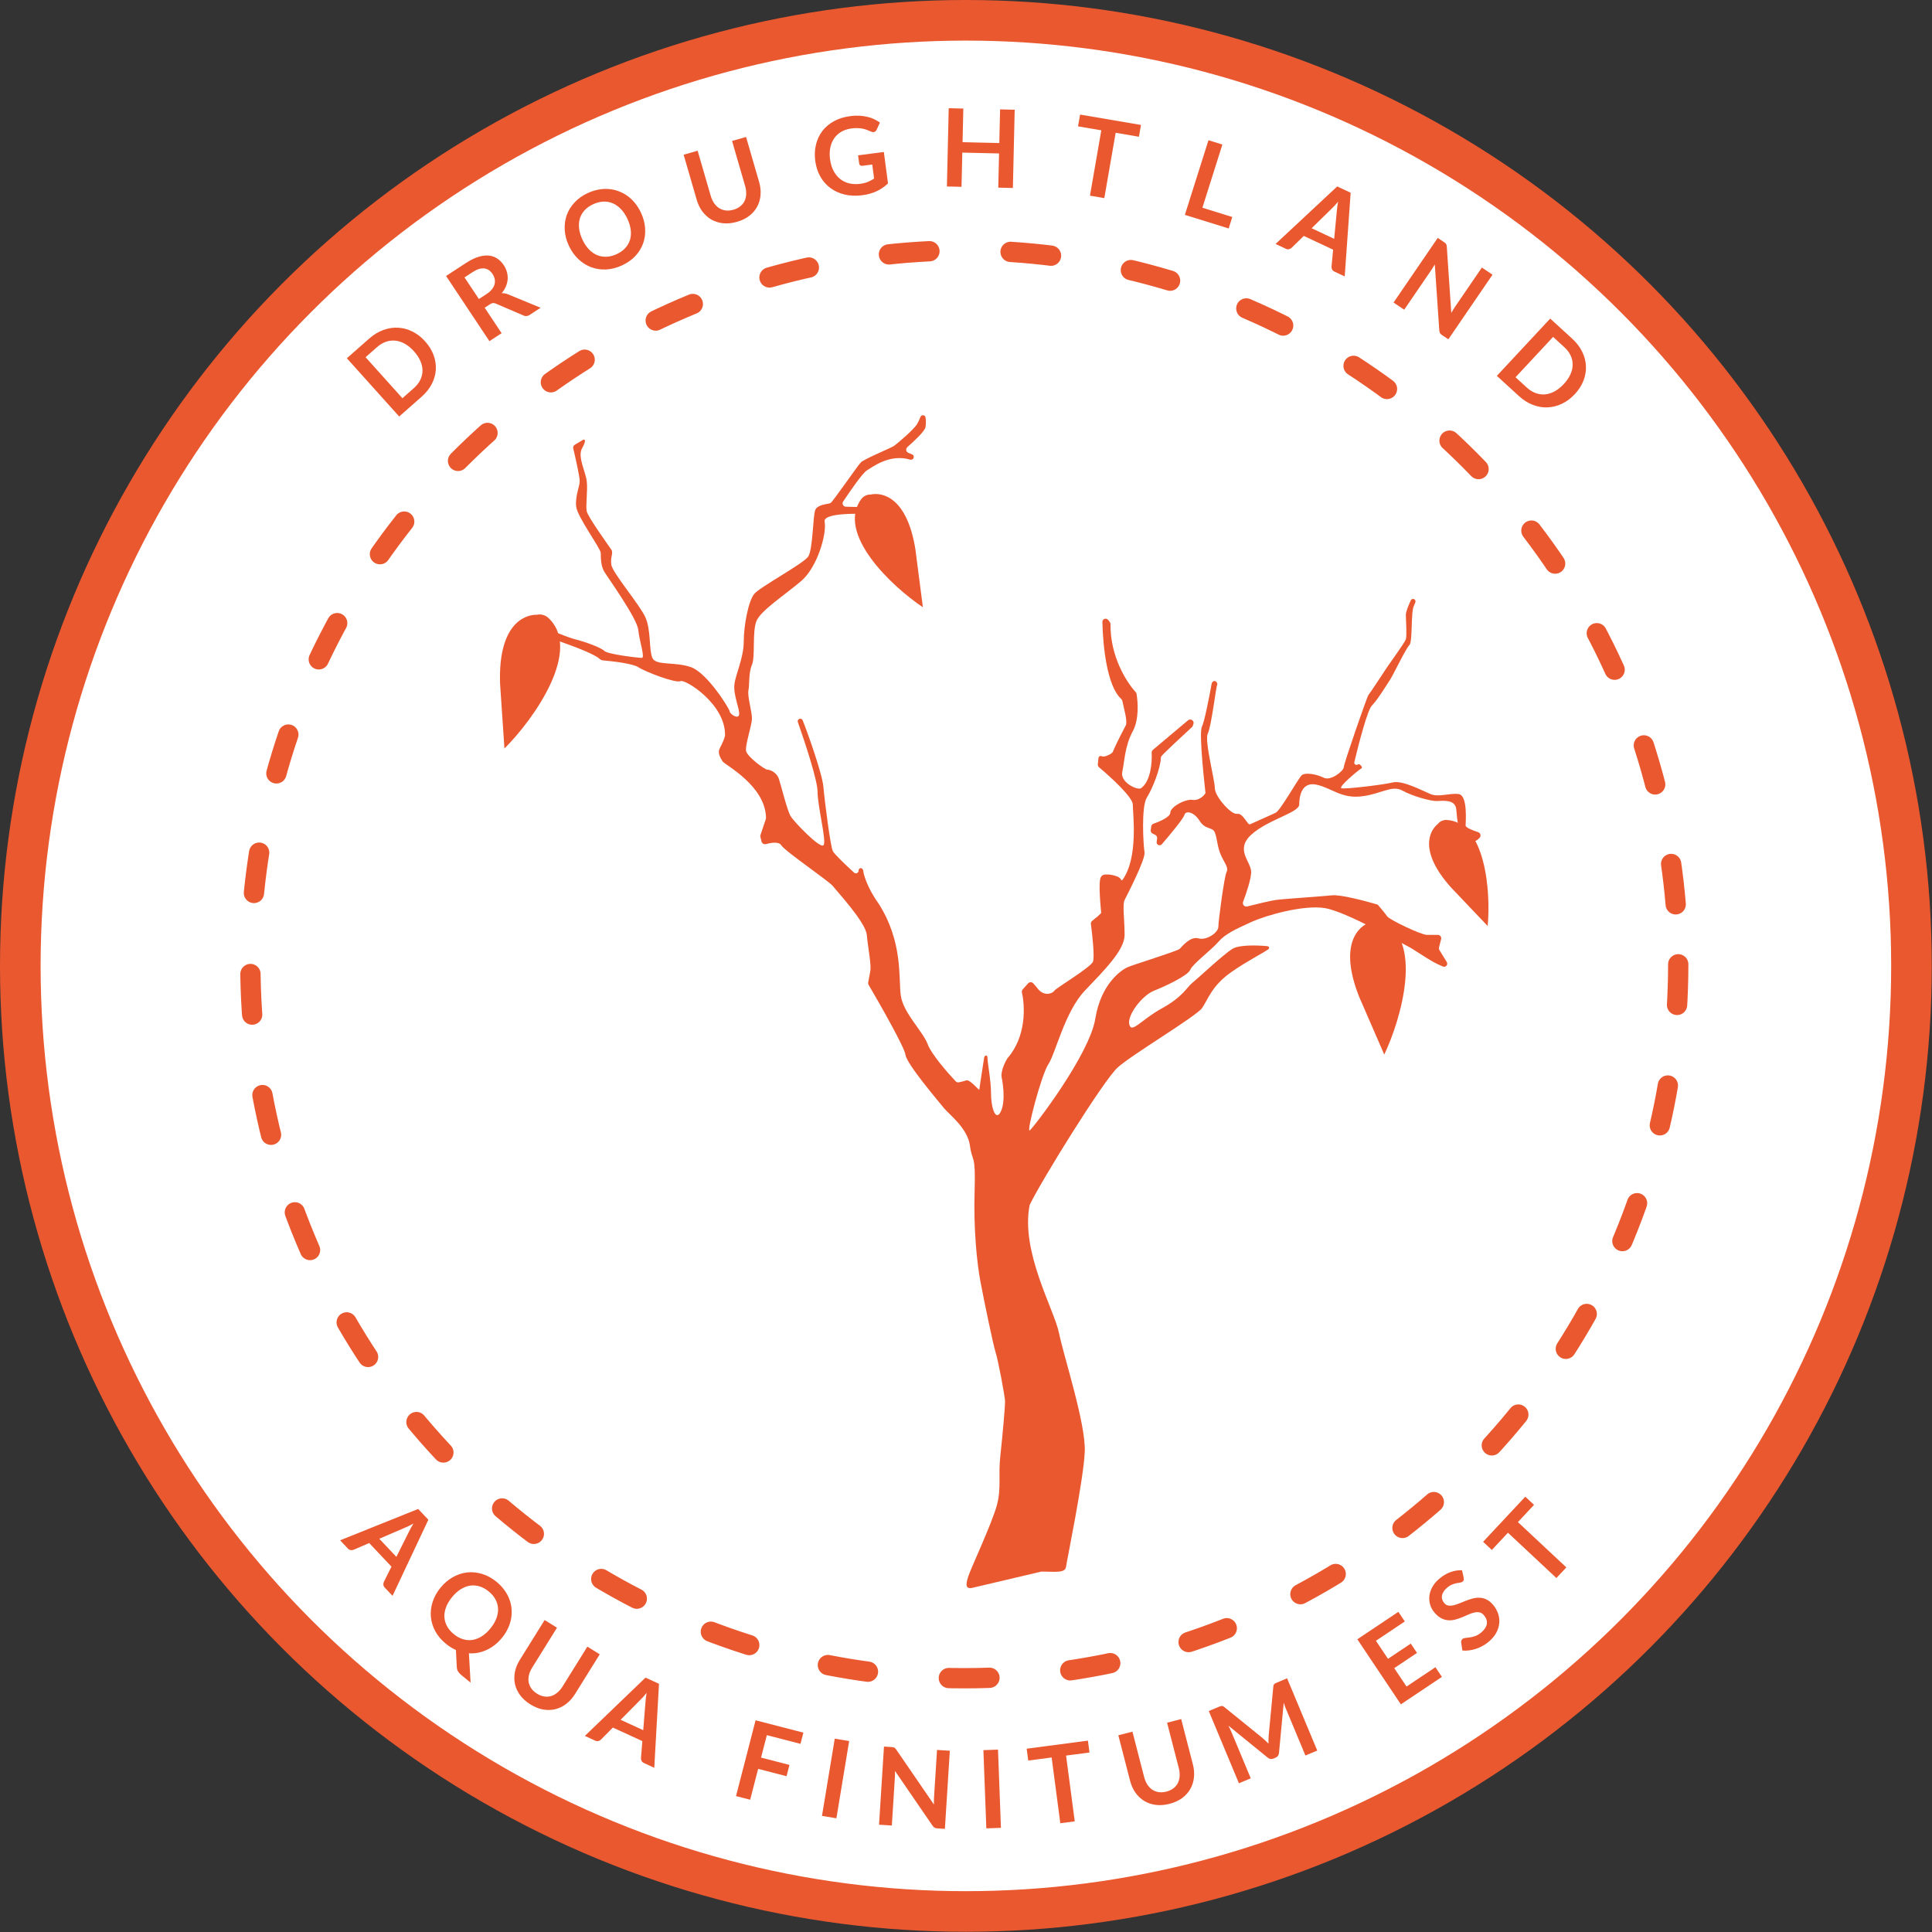 <svg width="571" height="571" viewBox="0 0 571 571" fill="none" xmlns="http://www.w3.org/2000/svg">
<rect x="0" y="0" width="571" height="571" fill="#333333" stroke="none"/>
<circle cx="285.467" cy="285.467" r="279.467" fill="white" stroke="#EA5830" stroke-width="12"/>
<circle cx="285" cy="285" r="211" fill="white" stroke="#EA5830" stroke-width="6" stroke-linecap="round" stroke-linejoin="round" stroke-dasharray="12 24"/>
<path d="M401.729 294.682C395.61 279.307 401.274 273.756 405.084 272.506C406.218 271.751 407.617 271.981 408.175 272.19C420.83 277.365 414.262 300.875 409.115 311.678L401.729 294.682Z" fill="#EA5830"/>
<path d="M428.794 262.23C419.396 251.703 422.309 245.601 424.996 243.485C425.683 242.548 426.871 242.323 427.379 242.328C439.03 242.772 440.645 263.525 439.681 273.685L428.794 262.23Z" fill="#EA5830"/>
<path d="M147.798 202.109C147.179 185.018 154.619 181.58 158.763 181.686C160.129 181.345 161.411 182.054 161.881 182.451C172.404 191.882 157.849 212.488 149.088 221.219L147.798 202.109Z" fill="#EA5830"/>
<path d="M270.541 162.322C268.083 147.084 260.893 145.349 257.244 146.171C255.975 146.109 254.965 146.963 254.618 147.397C246.961 157.595 263.468 173.277 272.759 179.465L270.541 162.322Z" fill="#EA5830"/>
<path d="M307.673 464.502L287.352 469.291C284.927 469.796 285.62 467.571 286.313 465.507C287.006 463.443 293.24 450.027 294.625 444.867C296.011 439.707 294.972 436.267 295.664 430.075C296.357 423.883 297.05 415.627 297.05 414.251C297.05 412.874 294.972 401.866 294.279 399.802C293.586 397.738 290.815 384.322 289.776 378.818C288.737 373.314 287.698 363.338 288.045 351.986C288.391 340.634 287.352 343.73 286.659 338.57C285.967 333.41 280.425 329.282 279.04 327.562C277.654 325.842 267.957 314.49 267.61 311.738C267.338 309.573 260.345 297.251 256.709 291.063C256.59 290.86 256.548 290.627 256.588 290.395C256.729 289.576 256.983 288.147 257.22 286.969C257.566 285.249 256.527 280.089 256.181 276.305C255.835 272.521 247.176 263.233 246.136 261.857C245.096 260.481 231.937 251.537 230.898 249.817C230.232 248.715 228.042 249.01 226.425 249.466C225.849 249.628 225.228 249.306 225.081 248.725L224.735 247.349C224.688 247.164 224.696 246.969 224.757 246.788L226.343 242.06C226.378 241.957 226.396 241.848 226.394 241.74C226.257 232.202 214.269 226.075 213.581 225.049C212.888 224.017 212.195 222.641 212.542 221.609C212.882 220.594 213.558 219.912 214.239 217.599C214.262 217.521 214.275 217.439 214.277 217.358C214.513 208.126 202.491 200.627 201.112 201.312C199.727 202 190.721 198.56 188.644 197.184C187.074 196.144 181.255 195.432 178.086 195.163C177.757 195.135 177.468 194.949 177.222 194.728C174.378 192.163 158.13 187.191 157.473 186.864C157.237 186.747 157.16 186.293 157.167 185.73C157.179 184.851 158.64 184.272 159.421 184.673C162.4 186.204 167.886 188.418 169.941 188.928C172.712 189.616 177.561 191.336 178.6 192.368C179.639 193.4 188.644 194.432 189.683 194.432C190.722 194.432 188.99 189.616 188.644 186.176C188.298 182.736 179.639 170.696 178.6 168.976C177.561 167.256 177.561 164.848 177.561 163.472C177.561 162.096 170.634 152.808 170.288 149.712C169.941 146.616 171.327 143.864 171.327 142.144C171.327 140.874 170.146 135.598 169.42 132.539C169.319 132.112 169.505 131.671 169.882 131.446L172.244 130.039C172.536 129.865 172.896 129.91 172.887 130.25C172.875 130.668 172.67 131.38 172.019 132.512C170.634 134.92 173.058 139.392 173.404 142.144C173.751 144.896 173.058 149.368 173.404 151.088C173.751 152.808 179.985 161.408 180.677 162.44C181.37 163.472 180.331 164.504 180.677 166.912C181.024 169.32 188.99 178.608 190.721 182.392C192.453 186.176 191.76 192.024 192.799 194.432C193.839 196.84 199.38 195.464 204.229 197.184C209.078 198.904 215.658 209.569 215.658 210.257C215.658 210.945 218.083 212.665 218.429 211.289C218.775 209.913 216.697 205.44 217.043 202.344C217.39 199.248 219.814 194.432 219.814 189.616C219.814 184.8 221.2 177.576 222.931 175.512C224.663 173.448 237.478 166.568 238.863 164.504C240.249 162.44 240.249 152.464 240.941 150.744C241.634 149.024 244.751 149.024 245.444 148.68C246.136 148.336 253.41 137.672 254.449 136.64C255.488 135.608 263.107 132.512 264.146 131.824C265.185 131.136 270.034 127.008 271.073 125.288C271.436 124.688 271.767 123.936 272.045 123.202C272.289 122.557 273.307 122.561 273.498 123.224C273.613 123.682 273.775 124.944 273.498 126.32C273.269 127.453 270.361 130.222 268.181 132.124C267.613 132.619 267.756 133.547 268.452 133.835L269.558 134.293C270.183 134.552 270.246 135.413 269.664 135.759C269.459 135.882 269.21 135.907 268.981 135.839C262.908 134.046 257.879 138.036 256.18 139.048C254.985 139.76 251.469 144.792 249.192 148.222C248.76 148.873 249.217 149.737 249.998 149.757L259.903 150.01C260.692 150.03 261.147 150.912 260.708 151.567L260.663 151.634C260.461 151.934 260.114 152.102 259.754 152.076C253.832 151.649 243.176 151.522 243.712 154.184C244.405 157.624 241.634 167.6 236.785 171.728C231.936 175.856 225.009 180.328 223.624 183.424C222.239 186.52 223.278 194.088 222.238 196.496C221.199 198.904 221.546 202.344 221.2 204.064C220.853 205.784 222.238 210.257 222.238 212.321C222.238 214.385 220.16 220.233 220.507 221.953C220.853 223.673 226.048 227.457 226.741 227.457C227.434 227.457 229.512 228.145 230.204 230.209C230.897 232.273 232.629 239.497 233.668 241.217C234.707 242.937 242.326 250.849 243.365 249.817C244.404 248.785 241.634 238.465 241.634 233.993C241.634 230.792 238.122 220.011 235.812 213.423C235.572 212.74 236.342 212.142 236.945 212.541C237.066 212.622 237.16 212.731 237.216 212.866C238.41 215.738 243.028 228.592 243.365 232.617C243.712 236.745 245.443 250.161 246.136 251.537C246.598 252.454 249.973 255.661 252.423 257.9C252.936 258.369 253.756 258.002 253.756 257.307C253.756 256.71 254.397 256.324 254.811 256.754C255.005 256.956 255.141 257.174 255.141 257.385C255.141 258.073 256.18 262.201 259.644 267.017C266.917 278.369 265.531 289.033 266.224 294.193C266.917 299.353 272.805 304.857 274.19 308.641C275.244 311.52 279.931 316.908 282.473 319.599C282.707 319.847 283.051 319.954 283.384 319.882C284.051 319.737 284.988 319.515 285.619 319.306C286.658 318.962 289.429 322.402 289.429 322.058C289.429 321.825 290.254 316.498 290.858 312.639C290.984 311.832 291.788 311.688 291.844 312.502C291.85 312.589 291.854 312.678 291.854 312.77C291.854 314.146 292.893 319.306 292.893 323.09C292.893 326.874 293.932 330.658 295.317 329.282C297.257 326.805 296.587 320.911 296.01 318.274C295.895 317.592 296.076 315.56 297.695 312.847C297.726 312.796 297.762 312.747 297.801 312.702C303.313 306.379 302.974 297.492 302.026 293.339C301.951 293.01 302.033 292.666 302.258 292.415L303.858 290.627C304.278 290.158 305.022 290.189 305.421 290.676C305.725 291.047 306.056 291.433 306.331 291.715C306.377 291.762 306.42 291.815 306.457 291.869C308.528 294.856 311.252 293.499 311.595 292.817C311.942 292.129 322.332 285.937 323.025 284.217C323.549 282.916 322.875 276.59 322.41 273.094C322.363 272.738 322.507 272.387 322.789 272.164C323.882 271.302 325.449 270.008 325.449 269.769C325.449 269.425 324.41 260.137 325.449 259.105C325.518 259.036 325.597 258.947 325.685 258.839C326.42 257.935 330.612 258.715 331.165 259.741C331.334 260.054 331.491 260.222 331.62 260.178C331.665 260.163 331.695 260.122 331.723 260.083L331.728 260.077C336.521 253.521 334.8 240.52 334.8 237.777C334.8 235.659 328.388 229.762 324.818 226.765C324.563 226.551 324.43 226.226 324.463 225.894L324.651 224.032C324.7 223.544 325.239 223.272 325.66 223.523C326.274 223.889 328.624 222.864 328.896 222.203C330.069 219.344 332.257 215.31 332.722 214.385C333.338 213.161 332.037 208.946 331.741 207.301C331.687 206.996 331.537 206.71 331.31 206.501C327.218 202.734 325.975 191.211 325.807 183.837C325.786 182.895 326.955 182.497 327.536 183.239L327.997 183.828C328.141 184.012 328.216 184.241 328.212 184.474C328.074 193.973 332.966 201.647 335.641 204.542C335.77 204.682 335.86 204.85 335.894 205.038C336.332 207.475 336.664 212.668 334.8 216.105C332.376 220.577 332.376 225.049 331.683 228.145C330.991 231.241 336.186 233.649 337.225 232.961C340.094 230.888 340.528 225.4 340.377 222.468C340.36 222.144 340.49 221.828 340.738 221.619L351.126 212.889C351.9 212.239 353.039 213.015 352.718 213.973L352.546 214.484C352.492 214.644 352.4 214.787 352.276 214.901C349.434 217.509 344.202 222.373 343.253 223.486C343.151 223.604 343.114 223.753 343.108 223.909C342.993 227.074 340.645 233.029 338.957 235.713C337.225 238.465 337.917 249.817 338.264 251.881C338.61 253.945 333.069 264.609 332.376 265.985C331.683 267.361 332.376 271.833 332.376 276.305C332.376 280.777 326.488 286.625 320.6 292.817C314.712 299.009 311.942 311.394 309.864 314.49C307.786 317.586 303.283 334.786 304.322 334.098C305.361 333.41 321.986 311.738 323.717 301.073C325.449 290.409 331.683 286.625 333.069 285.937C334.454 285.249 347.961 281.121 348.654 280.433C349.347 279.745 351.771 276.649 354.196 277.337C356.62 278.025 360.084 275.617 360.084 273.897C360.084 272.177 361.815 259.105 362.508 257.729C363.201 256.353 361.815 254.977 360.776 252.569C359.737 250.161 359.737 247.753 359.045 246.033C358.352 244.313 356.274 245.345 354.542 242.593C352.81 239.841 350.386 239.497 350.04 240.873C349.773 241.932 345.638 246.896 343.372 249.518C343.207 249.709 342.968 249.817 342.715 249.817C342.191 249.817 341.785 249.357 341.851 248.836L341.985 247.77C342.038 247.348 341.818 246.938 341.438 246.749L340.644 246.355C340.257 246.163 340.037 245.744 340.099 245.317L340.252 244.25C340.307 243.868 340.577 243.554 340.942 243.428C342.887 242.757 345.883 241.424 345.883 240.185C345.883 238.465 350.386 236.057 352.464 236.401C354.542 236.745 356.274 234.681 356.274 234.337C356.274 233.993 354.196 216.793 355.235 214.729C355.977 213.255 357.326 206.37 358.1 202.055C358.224 201.365 359.025 201.001 359.481 201.534C359.721 201.815 359.858 202.105 359.737 202.344C359.391 203.032 358.005 214.729 356.966 216.793C355.927 218.857 359.045 230.553 359.045 232.961C359.045 235.369 363.893 240.873 365.625 240.529C367.357 240.185 368.742 243.969 369.435 243.625C370.128 243.281 375.669 240.873 377.054 240.185C378.44 239.497 383.635 230.209 384.674 229.177C385.713 228.145 389.177 228.833 391.255 229.865C393.333 230.897 397.142 227.801 397.142 226.769C397.142 225.737 404.069 205.784 404.416 205.44C404.762 205.096 409.265 198.216 409.957 197.184C410.65 196.152 415.152 189.96 415.499 188.928C415.845 187.896 415.499 183.08 415.499 181.704C415.499 180.75 416.367 178.691 416.974 177.413C417.121 177.104 417.466 176.947 417.798 177.029C418.23 177.136 418.467 177.601 418.301 178.014L417.953 178.878C417.933 178.927 417.91 178.972 417.886 179.019C416.901 180.891 417.564 189.629 416.538 190.648C415.499 191.68 411.689 199.592 410.996 200.624C410.304 201.656 407.186 206.817 405.455 208.537C404.187 209.795 401.664 219.402 400.271 225.244C400.134 225.818 400.754 226.267 401.261 225.966C401.493 225.827 401.79 225.839 401.988 226.023C402.393 226.398 402.767 226.9 402.338 227.113C401.645 227.457 395.411 232.617 396.45 232.961C397.489 233.305 408.918 231.929 411.689 231.241C414.46 230.553 420.348 233.649 422.772 234.681C425.196 235.713 428.313 234.337 431.084 234.681C433.855 235.025 433.162 242.937 433.162 243.969C433.162 244.592 435.133 245.384 436.845 245.933C437.539 246.155 437.803 247.019 437.327 247.57C436.847 248.127 436.058 248.771 435.34 248.615C435.114 248.566 434.852 248.508 434.548 248.441C430.738 247.753 430.738 242.249 430.392 239.153C430.045 236.057 426.235 236.745 424.504 236.745C422.772 236.745 417.577 235.369 414.46 233.649C411.343 231.929 408.225 234.681 402.338 235.369C396.45 236.057 393.679 232.961 389.177 231.929C384.674 230.897 383.981 235.369 383.981 237.777C383.981 240.185 374.63 242.249 369.781 246.721C364.932 251.193 369.781 254.633 369.781 257.729C369.781 259.705 368.458 263.711 367.396 266.531C367.105 267.303 367.803 268.1 368.603 267.899C371.506 267.169 375.507 266.205 377.054 265.985C379.479 265.641 390.562 264.953 393.679 264.609C396.108 264.341 403.333 266.227 406.908 267.278C407.091 267.332 407.252 267.437 407.377 267.582C408.127 268.46 409.449 270.045 409.957 270.801C410.65 271.833 420.001 276.305 421.733 276.305H424.953C425.604 276.305 426.081 276.918 425.922 277.549L425.299 280.024C425.233 280.286 425.276 280.563 425.417 280.792L427.569 284.29C428.058 285.085 427.305 286.013 426.444 285.651C425.465 285.24 424.394 284.744 423.465 284.217C421.04 282.841 417.577 280.433 416.191 279.745C414.806 279.057 397.835 269.425 391.601 268.393C385.367 267.361 374.284 270.457 369.781 272.521C365.279 274.585 362.162 275.961 360.084 278.369C358.006 280.777 352.464 284.905 351.771 286.625C351.079 288.345 344.498 291.441 341.035 292.817C337.571 294.193 333.069 300.041 333.761 302.793C334.454 305.545 337.225 301.417 343.459 297.977C349.693 294.537 350.732 291.785 352.464 290.409C354.196 289.033 361.469 282.153 364.24 280.433C366.18 279.228 371.272 279.342 374.446 279.62C375.078 279.675 375.317 280.225 374.797 280.589C372.962 281.873 368.535 284.059 363.893 287.313C358.006 291.441 356.966 295.569 355.235 297.977C353.503 300.385 334.454 311.738 330.298 315.522C326.161 319.288 307.958 348.611 304.372 356.01C304.336 356.085 304.314 356.155 304.298 356.236C301.611 369.976 311.599 387.095 312.981 393.954C314.366 400.834 320.947 420.787 320.6 429.043C320.254 437.299 315.405 460.691 315.059 463.099C314.785 465.006 311.661 464.486 307.903 464.475C307.826 464.475 307.748 464.484 307.673 464.502Z" fill="#EA5830"/>
<path d="M125.661 100.907C126.794 102.169 127.622 103.514 128.146 104.944C128.67 106.373 128.89 107.807 128.806 109.246C128.722 110.685 128.328 112.091 127.626 113.463C126.923 114.836 125.911 116.104 124.591 117.268L117.977 123.097L102.518 105.883L109.133 100.054C110.453 98.891 111.846 98.047 113.311 97.523C114.769 96.992 116.224 96.769 117.677 96.853C119.122 96.93 120.531 97.31 121.903 97.991C123.275 98.673 124.527 99.645 125.661 100.907ZM122.348 103.827C121.499 102.882 120.612 102.15 119.686 101.629C118.761 101.094 117.827 100.78 116.884 100.687C115.941 100.58 115.005 100.687 114.075 101.008C113.154 101.323 112.269 101.854 111.42 102.602L108.047 105.574L118.93 117.693L122.303 114.72C123.152 113.973 123.787 113.164 124.21 112.294C124.641 111.416 124.86 110.512 124.869 109.58C124.879 108.633 124.673 107.677 124.251 106.713C123.83 105.733 123.196 104.771 122.348 103.827Z" fill="#EA5830"/>
<path d="M143.786 86.909C144.465 86.466 144.998 85.997 145.386 85.502C145.783 85.001 146.045 84.499 146.172 83.996C146.301 83.478 146.311 82.962 146.2 82.449C146.089 81.935 145.871 81.434 145.546 80.946C144.896 79.969 144.071 79.431 143.07 79.333C142.079 79.229 140.917 79.611 139.586 80.479L137.282 81.984L141.535 88.378L143.786 86.909ZM159.775 90.956L156.519 93.081C155.902 93.483 155.296 93.535 154.7 93.236L146.525 89.726C146.219 89.594 145.94 89.541 145.688 89.566C145.444 89.585 145.143 89.71 144.786 89.944L143.245 90.949L148.252 98.476L144.647 100.829L131.834 81.565L137.743 77.708C139.056 76.851 140.273 76.254 141.394 75.918C142.519 75.566 143.542 75.439 144.466 75.537C145.398 75.629 146.235 75.924 146.975 76.421C147.71 76.91 148.349 77.562 148.893 78.38C149.324 79.028 149.633 79.705 149.821 80.41C150.017 81.11 150.089 81.815 150.036 82.525C149.991 83.229 149.819 83.933 149.52 84.638C149.229 85.337 148.812 86.011 148.269 86.658C148.59 86.64 148.911 86.66 149.231 86.718C149.546 86.767 149.866 86.864 150.193 87.007L159.775 90.956Z" fill="#EA5830"/>
<path d="M189.442 62.867C190.158 64.404 190.566 65.948 190.665 67.498C190.769 69.034 190.578 70.493 190.093 71.876C189.608 73.259 188.837 74.521 187.78 75.661C186.718 76.792 185.387 77.723 183.786 78.455C182.195 79.183 180.621 79.58 179.064 79.647C177.502 79.704 176.027 79.47 174.64 78.943C173.263 78.412 172.013 77.611 170.89 76.541C169.763 75.461 168.842 74.153 168.125 72.616C167.408 71.079 167.003 69.54 166.909 67.999C166.81 66.45 167.003 64.983 167.488 63.6C167.983 62.213 168.761 60.954 169.823 59.823C170.88 58.683 172.204 57.749 173.795 57.021C174.862 56.533 175.925 56.2 176.983 56.021C178.036 55.832 179.062 55.785 180.059 55.88C181.052 55.966 182.01 56.191 182.933 56.554C183.861 56.904 184.728 57.376 185.534 57.969C186.34 58.562 187.071 59.271 187.727 60.097C188.392 60.919 188.964 61.842 189.442 62.867ZM185.44 64.697C184.904 63.547 184.269 62.588 183.535 61.821C182.796 61.045 181.992 60.468 181.122 60.092C180.253 59.715 179.327 59.547 178.344 59.585C177.372 59.62 176.371 59.872 175.343 60.342C174.315 60.812 173.467 61.405 172.8 62.121C172.143 62.832 171.673 63.639 171.388 64.544C171.113 65.443 171.034 66.424 171.152 67.484C171.265 68.535 171.59 69.635 172.126 70.786C172.663 71.936 173.3 72.9 174.039 73.676C174.773 74.443 175.575 75.015 176.444 75.391C177.319 75.753 178.243 75.917 179.216 75.883C180.198 75.844 181.203 75.59 182.231 75.12C183.26 74.649 184.102 74.059 184.759 73.348C185.426 72.632 185.899 71.829 186.179 70.939C186.454 70.039 186.534 69.064 186.421 68.013C186.303 66.953 185.976 65.848 185.44 64.697Z" fill="#EA5830"/>
<path d="M216.759 61.984C217.559 61.756 218.234 61.42 218.782 60.976C219.341 60.529 219.766 60.003 220.057 59.399C220.348 58.795 220.507 58.117 220.534 57.367C220.571 56.613 220.466 55.811 220.219 54.961L216.359 41.654L220.499 40.476L224.359 53.783C224.742 55.105 224.882 56.39 224.778 57.64C224.681 58.876 224.352 60.018 223.789 61.065C223.234 62.099 222.454 63.009 221.449 63.794C220.441 64.569 219.224 65.159 217.797 65.564C216.361 65.973 215.008 66.114 213.739 65.987C212.466 65.85 211.312 65.491 210.277 64.909C209.25 64.315 208.358 63.52 207.604 62.526C206.856 61.519 206.291 60.355 205.907 59.033L202.047 45.726L206.187 44.548L210.043 57.84C210.289 58.69 210.625 59.426 211.05 60.049C211.485 60.668 211.989 61.162 212.563 61.531C213.143 61.887 213.785 62.109 214.488 62.197C215.202 62.283 215.959 62.212 216.759 61.984Z" fill="#EA5830"/>
<path d="M261.224 44.923L262.447 54.203C261.396 55.21 260.236 56 258.967 56.572C257.707 57.133 256.325 57.51 254.823 57.704C252.951 57.946 251.214 57.874 249.614 57.49C248.025 57.103 246.623 56.462 245.407 55.565C244.202 54.666 243.214 53.536 242.442 52.172C241.671 50.809 241.173 49.276 240.949 47.574C240.722 45.85 240.794 44.233 241.165 42.722C241.536 41.212 242.166 39.872 243.056 38.703C243.956 37.533 245.104 36.567 246.499 35.806C247.894 35.045 249.507 34.547 251.337 34.31C252.268 34.19 253.145 34.152 253.969 34.196C254.803 34.239 255.581 34.348 256.303 34.524C257.035 34.687 257.711 34.917 258.331 35.214C258.951 35.51 259.528 35.85 260.063 36.232L259.096 38.325C258.946 38.657 258.723 38.879 258.425 38.993C258.127 39.096 257.783 39.06 257.394 38.884C257.019 38.728 256.643 38.572 256.268 38.416C255.892 38.261 255.478 38.137 255.024 38.045C254.582 37.951 254.084 37.892 253.532 37.866C252.991 37.839 252.371 37.871 251.673 37.961C250.541 38.107 249.54 38.43 248.67 38.93C247.81 39.428 247.104 40.073 246.552 40.865C246 41.657 245.615 42.572 245.397 43.611C245.179 44.651 245.151 45.784 245.313 47.01C245.485 48.322 245.825 49.472 246.332 50.46C246.848 51.437 247.492 52.241 248.264 52.873C249.045 53.492 249.942 53.93 250.954 54.187C251.966 54.433 253.064 54.479 254.249 54.326C255.095 54.217 255.84 54.029 256.482 53.763C257.125 53.497 257.744 53.17 258.338 52.782L257.79 48.625L254.902 48.998C254.627 49.034 254.401 48.988 254.223 48.86C254.054 48.721 253.954 48.54 253.925 48.318L253.607 45.907L261.224 44.923Z" fill="#EA5830"/>
<path d="M299.893 32.43L299.356 55.559L295.037 55.46L295.272 45.351L284.411 45.102L284.176 55.211L279.857 55.112L280.394 31.982L284.713 32.081L284.482 42.031L295.343 42.28L295.574 32.331L299.893 32.43Z" fill="#EA5830"/>
<path d="M336.608 40.413L329.732 39.24L326.38 58.552L322.137 57.828L325.489 38.517L318.612 37.345L319.217 33.861L337.213 36.929L336.608 40.413Z" fill="#EA5830"/>
<path d="M364.2 64.136L363.129 67.523L350.186 63.504L357.163 41.445L361.273 42.721L355.368 61.393L364.2 64.136Z" fill="#EA5830"/>
<path d="M394.317 70.585L395.089 62.446C395.111 62.079 395.155 61.652 395.223 61.165C395.29 60.678 395.373 60.158 395.473 59.604C395.113 60.036 394.762 60.436 394.419 60.806C394.081 61.166 393.774 61.475 393.497 61.733L387.655 67.457L394.317 70.585ZM397.426 81.697L394.414 80.282C394.076 80.123 393.84 79.912 393.706 79.649C393.576 79.376 393.518 79.09 393.531 78.79L394.004 73.797L385.329 69.723L381.728 73.247C381.545 73.432 381.299 73.564 380.989 73.642C380.68 73.721 380.361 73.683 380.032 73.529L376.991 72.1L395.216 55.099L399.184 56.963L397.426 81.697Z" fill="#EA5830"/>
<path d="M441.115 81.186L428.056 100.284L426.223 99.054C425.939 98.864 425.73 98.659 425.596 98.44C425.476 98.219 425.403 97.938 425.376 97.599L424.051 78.135C423.707 78.752 423.366 79.307 423.029 79.8L415.01 91.529L411.861 89.416L424.92 70.317L426.793 71.575C426.944 71.675 427.066 71.77 427.16 71.859C427.269 71.946 427.349 72.037 427.398 72.135C427.463 72.23 427.508 72.343 427.533 72.476C427.565 72.6 427.587 72.756 427.6 72.945L428.929 92.488C429.113 92.162 429.299 91.844 429.486 91.532C429.673 91.221 429.853 90.938 430.028 90.683L437.966 79.073L441.115 81.186Z" fill="#EA5830"/>
<path d="M465.437 116.484C464.281 117.725 463.011 118.674 461.626 119.33C460.242 119.986 458.823 120.344 457.369 120.402C455.916 120.46 454.465 120.21 453.017 119.652C451.569 119.094 450.195 118.221 448.896 117.033L442.39 111.084L458.163 94.157L464.669 100.106C465.967 101.294 466.952 102.585 467.622 103.978C468.299 105.363 468.666 106.776 468.724 108.216C468.789 109.649 468.546 111.074 467.996 112.494C467.446 113.913 466.593 115.243 465.437 116.484ZM462.178 113.504C463.044 112.575 463.692 111.629 464.124 110.665C464.571 109.701 464.794 108.749 464.795 107.81C464.81 106.87 464.611 105.958 464.196 105.073C463.789 104.195 463.169 103.374 462.334 102.611L459.016 99.577L447.913 111.494L451.23 114.528C452.065 115.291 452.94 115.838 453.856 116.17C454.779 116.508 455.71 116.637 456.647 116.554C457.599 116.471 458.539 116.174 459.466 115.664C460.409 115.153 461.313 114.433 462.178 113.504Z" fill="#EA5830"/>
<path d="M117.151 460.127L120.814 452.796C120.967 452.461 121.163 452.078 121.402 451.647C121.64 451.216 121.906 450.76 122.199 450.278C121.709 450.55 121.237 450.797 120.786 451.018C120.342 451.232 119.945 451.409 119.594 451.55L112.099 454.775L117.151 460.127ZM116.016 471.65L113.732 469.23C113.475 468.959 113.333 468.676 113.303 468.38C113.282 468.078 113.332 467.789 113.453 467.513L115.699 463.016L109.119 456.048L104.501 458.031C104.264 458.138 103.988 458.171 103.672 458.132C103.356 458.093 103.074 457.941 102.825 457.678L100.518 455.234L123.591 445.972L126.6 449.159L116.016 471.65Z" fill="#EA5830"/>
<path d="M133.603 472.025C132.799 473.008 132.209 473.999 131.831 475C131.461 475.992 131.296 476.96 131.338 477.903C131.394 478.845 131.651 479.744 132.109 480.6C132.574 481.463 133.245 482.252 134.12 482.968C134.995 483.684 135.898 484.181 136.828 484.459C137.766 484.744 138.698 484.817 139.624 484.679C140.557 484.532 141.473 484.179 142.372 483.619C143.278 483.051 144.132 482.275 144.936 481.293C145.739 480.31 146.326 479.322 146.697 478.33C147.074 477.33 147.242 476.358 147.2 475.414C147.159 474.471 146.905 473.568 146.44 472.705C145.982 471.849 145.316 471.063 144.441 470.347C143.566 469.631 142.659 469.131 141.721 468.846C140.791 468.568 139.855 468.499 138.914 468.638C137.981 468.785 137.062 469.142 136.156 469.711C135.257 470.271 134.406 471.042 133.603 472.025ZM139.081 497.298L136.332 495.049C135.935 494.725 135.62 494.378 135.386 494.007C135.16 493.643 135.033 493.209 135.005 492.704L134.749 487.658C134.234 487.429 133.729 487.161 133.236 486.855C132.751 486.555 132.269 486.209 131.79 485.817C130.436 484.71 129.387 483.473 128.644 482.107C127.907 480.733 127.473 479.31 127.34 477.838C127.216 476.372 127.391 474.903 127.865 473.43C128.346 471.949 129.123 470.552 130.196 469.24C131.27 467.927 132.481 466.892 133.831 466.135C135.187 465.37 136.595 464.903 138.056 464.733C139.526 464.571 141.004 464.718 142.49 465.176C143.983 465.625 145.406 466.403 146.76 467.511C147.669 468.253 148.435 469.06 149.061 469.929C149.693 470.791 150.185 471.689 150.536 472.624C150.895 473.551 151.112 474.507 151.188 475.492C151.279 476.476 151.233 477.458 151.051 478.439C150.869 479.42 150.549 480.385 150.091 481.333C149.641 482.288 149.058 483.203 148.342 484.078C147.687 484.879 146.976 485.579 146.21 486.179C145.451 486.771 144.654 487.256 143.821 487.635C142.995 488.021 142.14 488.3 141.255 488.472C140.377 488.636 139.488 488.688 138.587 488.626L139.081 497.298Z" fill="#EA5830"/>
<path d="M158.723 500.564C159.429 501.004 160.132 501.278 160.831 501.386C161.539 501.5 162.215 501.463 162.86 501.274C163.506 501.085 164.117 500.749 164.694 500.267C165.28 499.79 165.807 499.175 166.274 498.424L173.597 486.661L177.251 488.935L169.928 500.698C169.201 501.866 168.337 502.83 167.337 503.589C166.351 504.345 165.28 504.866 164.123 505.15C162.98 505.432 161.779 505.463 160.52 505.245C159.267 505.018 158.011 504.512 156.753 503.729C155.485 502.94 154.472 502.033 153.715 501.009C152.964 499.976 152.457 498.882 152.196 497.727C151.95 496.568 151.944 495.377 152.178 494.153C152.427 492.926 152.915 491.728 153.642 490.56L160.965 478.797L164.618 481.071L157.304 492.821C156.837 493.573 156.513 494.314 156.335 495.044C156.166 495.781 156.136 496.485 156.245 497.156C156.37 497.824 156.635 498.448 157.041 499.027C157.456 499.612 158.016 500.124 158.723 500.564Z" fill="#EA5830"/>
<path d="M190.108 511.355L190.761 503.186C190.777 502.818 190.815 502.389 190.875 501.9C190.936 501.412 191.011 500.889 191.103 500.332C190.75 500.769 190.405 501.174 190.069 501.548C189.737 501.912 189.435 502.225 189.162 502.487L183.42 508.283L190.108 511.355ZM193.369 522.465L190.345 521.076C190.006 520.921 189.767 520.711 189.63 520.449C189.497 520.176 189.435 519.89 189.444 519.589L189.843 514.578L181.133 510.579L177.593 514.147C177.413 514.334 177.17 514.469 176.862 514.551C176.555 514.633 176.236 514.598 175.906 514.447L172.853 513.044L190.781 495.818L194.765 497.647L193.369 522.465Z" fill="#EA5830"/>
<path d="M226.64 512.824L224.928 519.455L233.324 521.623L232.464 524.954L224.068 522.786L221.712 531.911L217.529 530.831L223.313 508.429L237.441 512.077L236.585 515.392L226.64 512.824Z" fill="#EA5830"/>
<path d="M247.198 537.388L242.936 536.683L246.708 513.857L250.97 514.561L247.198 537.388Z" fill="#EA5830"/>
<path d="M280.724 517.429L279.263 540.519L277.06 540.379C276.719 540.358 276.435 540.287 276.207 540.165C275.991 540.034 275.785 539.829 275.589 539.549L264.507 523.393C264.526 524.1 264.517 524.751 264.479 525.347L263.582 539.527L259.798 539.288L261.258 516.198L263.51 516.34C263.691 516.352 263.845 516.372 263.971 516.401C264.109 516.421 264.224 516.46 264.316 516.519C264.42 516.569 264.517 516.644 264.607 516.746C264.697 516.837 264.796 516.961 264.904 517.118L276.03 533.34C276.021 532.966 276.018 532.597 276.02 532.234C276.021 531.87 276.032 531.534 276.051 531.226L276.939 517.19L280.724 517.429Z" fill="#EA5830"/>
<path d="M295.826 540.213L291.509 540.374L290.643 517.255L294.96 517.093L295.826 540.213Z" fill="#EA5830"/>
<path d="M321.996 517.948L315.079 518.859L317.64 538.291L313.373 538.854L310.812 519.422L303.896 520.333L303.434 516.827L321.534 514.442L321.996 517.948Z" fill="#EA5830"/>
<path d="M344.734 529.504C345.539 529.296 346.222 528.977 346.783 528.546C347.354 528.112 347.794 527.596 348.102 526.999C348.411 526.401 348.589 525.727 348.638 524.977C348.697 524.223 348.616 523.418 348.394 522.561L344.93 509.145L349.098 508.069L352.562 521.485C352.906 522.817 353.007 524.107 352.867 525.355C352.734 526.591 352.372 527.725 351.779 528.759C351.195 529.781 350.389 530.672 349.363 531.432C348.334 532.183 347.101 532.743 345.666 533.114C344.22 533.487 342.865 533.595 341.601 533.436C340.335 533.267 339.194 532.879 338.177 532.271C337.169 531.65 336.302 530.833 335.578 529.819C334.861 528.792 334.331 527.613 333.987 526.281L330.523 512.864L334.69 511.789L338.15 525.189C338.371 526.046 338.685 526.792 339.091 527.425C339.507 528.056 339.996 528.563 340.558 528.947C341.127 529.317 341.762 529.556 342.461 529.662C343.171 529.765 343.928 529.712 344.734 529.504Z" fill="#EA5830"/>
<path d="M380.403 496.027L389.314 517.378L385.815 518.839L380.059 505.048C379.829 504.497 379.61 503.889 379.402 503.224L378.009 518.04C377.946 518.748 377.599 519.233 376.969 519.496L376.408 519.731C375.778 519.993 375.19 519.898 374.642 519.445L363.038 510.002C363.203 510.314 363.361 510.624 363.512 510.931C363.663 511.237 363.794 511.524 363.905 511.79L369.661 525.581L366.161 527.041L357.251 505.69L360.248 504.439C360.425 504.365 360.58 504.306 360.712 504.263C360.844 504.219 360.968 504.197 361.082 504.195C361.207 504.189 361.327 504.214 361.443 504.27C361.569 504.321 361.702 504.405 361.842 504.519L373.184 513.708C373.483 513.953 373.771 514.214 374.048 514.491C374.336 514.764 374.622 515.049 374.908 515.346C374.894 514.924 374.891 514.515 374.899 514.119C374.902 513.713 374.922 513.317 374.958 512.933L376.327 498.474C376.344 498.293 376.379 498.14 376.43 498.015C376.482 497.889 376.549 497.786 376.631 497.706C376.722 497.621 376.83 497.547 376.954 497.484C377.078 497.421 377.229 497.352 377.406 497.278L380.403 496.027Z" fill="#EA5830"/>
<path d="M406.653 484.93L410.221 490.263L416.95 485.762L418.791 488.514L412.062 493.016L415.7 498.455L424.238 492.744L426.151 495.603L414.022 503.716L401.159 484.486L413.288 476.373L415.191 479.219L406.653 484.93Z" fill="#EA5830"/>
<path d="M432.598 466.34C432.645 466.594 432.645 466.81 432.6 466.987C432.556 467.15 432.453 467.301 432.29 467.438C432.119 467.583 431.88 467.68 431.573 467.73C431.267 467.765 430.911 467.822 430.503 467.902C430.095 467.981 429.652 468.118 429.174 468.313C428.697 468.492 428.207 468.796 427.701 469.223C427.245 469.608 426.894 470.003 426.649 470.406C426.396 470.801 426.234 471.196 426.163 471.591C426.101 471.98 426.129 472.361 426.249 472.734C426.363 473.099 426.557 473.445 426.832 473.771C427.184 474.186 427.59 474.436 428.053 474.52C428.523 474.597 429.032 474.572 429.58 474.443C430.128 474.315 430.712 474.122 431.332 473.864C431.951 473.605 432.594 473.349 433.258 473.094C433.916 472.831 434.589 472.611 435.278 472.434C435.959 472.249 436.643 472.174 437.329 472.209C438.008 472.235 438.678 472.409 439.34 472.729C440.01 473.043 440.655 473.566 441.275 474.299C441.95 475.097 442.445 475.964 442.76 476.898C443.077 477.818 443.191 478.762 443.102 479.731C443.015 480.685 442.719 481.633 442.217 482.575C441.707 483.509 440.964 484.389 439.986 485.215C439.424 485.69 438.822 486.101 438.18 486.449C437.544 486.804 436.888 487.094 436.211 487.317C435.542 487.534 434.867 487.685 434.186 487.772C433.505 487.859 432.846 487.872 432.207 487.811L431.84 485.418C431.825 485.235 431.852 485.052 431.92 484.869C431.982 484.677 432.086 484.519 432.232 484.395C432.436 484.223 432.728 484.123 433.109 484.094C433.483 484.057 433.919 484.003 434.417 483.931C434.915 483.859 435.452 483.726 436.028 483.533C436.606 483.324 437.2 482.961 437.811 482.444C438.748 481.652 439.287 480.82 439.428 479.946C439.563 479.064 439.279 478.208 438.576 477.377C438.184 476.912 437.745 476.633 437.261 476.54C436.785 476.44 436.273 476.453 435.725 476.582C435.17 476.702 434.59 476.899 433.984 477.174C433.378 477.448 432.754 477.718 432.111 477.982C431.468 478.246 430.806 478.471 430.124 478.656C429.443 478.841 428.756 478.912 428.063 478.869C427.37 478.826 426.675 478.632 425.977 478.286C425.281 477.925 424.592 477.341 423.91 476.534C423.366 475.891 422.962 475.157 422.698 474.333C422.442 473.501 422.359 472.643 422.448 471.757C422.538 470.871 422.82 469.983 423.296 469.092C423.772 468.201 424.474 467.363 425.403 466.578C426.445 465.696 427.544 465.046 428.699 464.629C429.855 464.211 430.99 464.033 432.104 464.096L432.598 466.34Z" fill="#EA5830"/>
<path d="M453.38 444.759L448.615 449.854L462.93 463.242L459.99 466.386L445.675 452.997L440.91 458.092L438.328 455.677L450.798 442.344L453.38 444.759Z" fill="#EA5830"/>
</svg>
